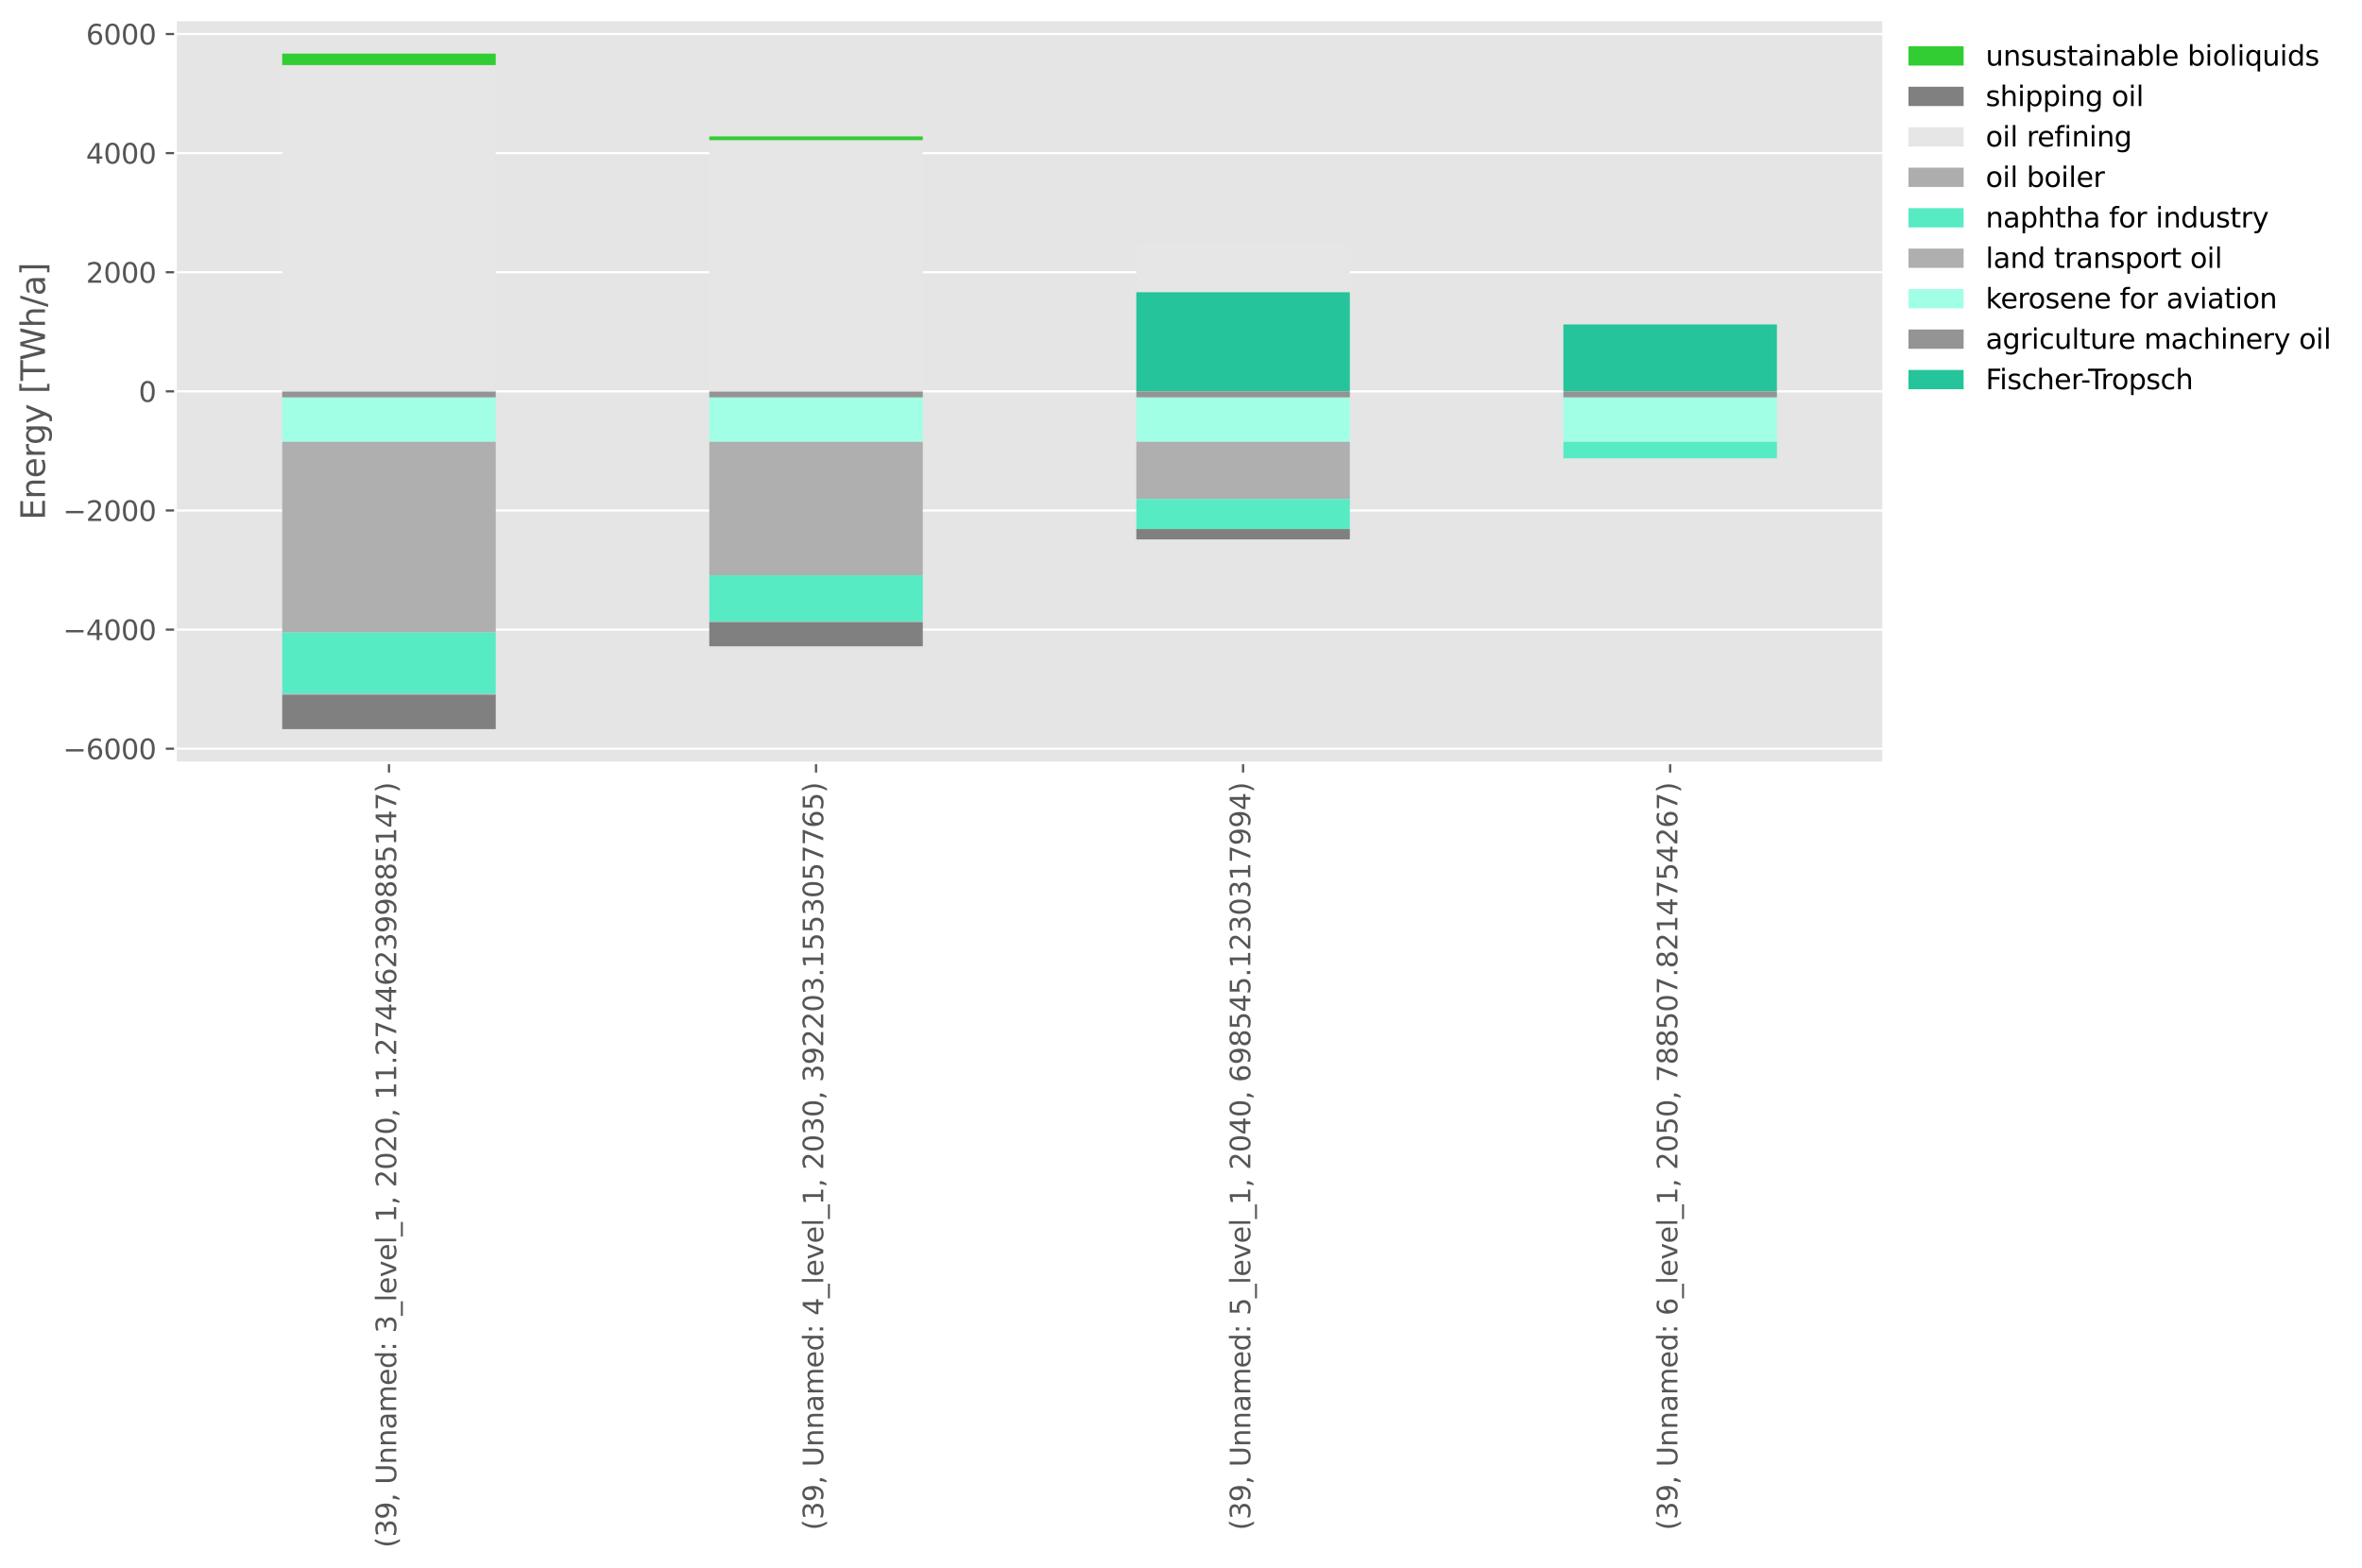 <?xml version="1.0" encoding="utf-8" standalone="no"?>
<!DOCTYPE svg PUBLIC "-//W3C//DTD SVG 1.1//EN"
  "http://www.w3.org/Graphics/SVG/1.1/DTD/svg11.dtd">
<svg xmlns:xlink="http://www.w3.org/1999/xlink" width="856.8pt" height="568.8pt" viewBox="0 0 856.8 568.8" xmlns="http://www.w3.org/2000/svg" version="1.1">
 <defs>
  <style type="text/css">*{stroke-linejoin: round; stroke-linecap: butt}</style>
 </defs>
 <g id="figure_1">
  <g id="patch_1">
   <path d="M 0 568.8 
L 856.8 568.8 
L 856.8 0 
L 0 0 
z
" style="fill: #ffffff"/>
  </g>
  <g id="axes_1">
   <g id="patch_2">
    <path d="M 63.643 276.795 
L 683.289 276.795 
L 683.289 7.2 
L 63.643 7.2 
z
" style="fill: #e5e5e5"/>
   </g>
   <g id="matplotlib.axis_1">
    <g id="xtick_1">
     <g id="line2d_1">
      <defs>
       <path id="m6327f944a6" d="M 0 0 
L 0 3.5 
" style="stroke: #555555; stroke-width: 0.8"/>
      </defs>
      <g>
       <use xlink:href="#m6327f944a6" x="141.099" y="276.795" style="fill: #555555; stroke: #555555; stroke-width: 0.8"/>
      </g>
     </g>
     <g id="text_1">
      <!-- (39, Unnamed: 3_level_1, 2020, 11.274462399885147) -->
      <g style="fill: #555555" transform="translate(143.719 561.6) rotate(-90) scale(0.1 -0.1)">
       <defs>
        <path id="DejaVuSans-28" d="M 1984 4856 
Q 1566 4138 1362 3434 
Q 1159 2731 1159 2009 
Q 1159 1288 1364 580 
Q 1569 -128 1984 -844 
L 1484 -844 
Q 1016 -109 783 600 
Q 550 1309 550 2009 
Q 550 2706 781 3412 
Q 1013 4119 1484 4856 
L 1984 4856 
z
" transform="scale(0.016)"/>
        <path id="DejaVuSans-33" d="M 2597 2516 
Q 3050 2419 3304 2112 
Q 3559 1806 3559 1356 
Q 3559 666 3084 287 
Q 2609 -91 1734 -91 
Q 1441 -91 1130 -33 
Q 819 25 488 141 
L 488 750 
Q 750 597 1062 519 
Q 1375 441 1716 441 
Q 2309 441 2620 675 
Q 2931 909 2931 1356 
Q 2931 1769 2642 2001 
Q 2353 2234 1838 2234 
L 1294 2234 
L 1294 2753 
L 1863 2753 
Q 2328 2753 2575 2939 
Q 2822 3125 2822 3475 
Q 2822 3834 2567 4026 
Q 2313 4219 1838 4219 
Q 1578 4219 1281 4162 
Q 984 4106 628 3988 
L 628 4550 
Q 988 4650 1302 4700 
Q 1616 4750 1894 4750 
Q 2613 4750 3031 4423 
Q 3450 4097 3450 3541 
Q 3450 3153 3228 2886 
Q 3006 2619 2597 2516 
z
" transform="scale(0.016)"/>
        <path id="DejaVuSans-39" d="M 703 97 
L 703 672 
Q 941 559 1184 500 
Q 1428 441 1663 441 
Q 2288 441 2617 861 
Q 2947 1281 2994 2138 
Q 2813 1869 2534 1725 
Q 2256 1581 1919 1581 
Q 1219 1581 811 2004 
Q 403 2428 403 3163 
Q 403 3881 828 4315 
Q 1253 4750 1959 4750 
Q 2769 4750 3195 4129 
Q 3622 3509 3622 2328 
Q 3622 1225 3098 567 
Q 2575 -91 1691 -91 
Q 1453 -91 1209 -44 
Q 966 3 703 97 
z
M 1959 2075 
Q 2384 2075 2632 2365 
Q 2881 2656 2881 3163 
Q 2881 3666 2632 3958 
Q 2384 4250 1959 4250 
Q 1534 4250 1286 3958 
Q 1038 3666 1038 3163 
Q 1038 2656 1286 2365 
Q 1534 2075 1959 2075 
z
" transform="scale(0.016)"/>
        <path id="DejaVuSans-2c" d="M 750 794 
L 1409 794 
L 1409 256 
L 897 -744 
L 494 -744 
L 750 256 
L 750 794 
z
" transform="scale(0.016)"/>
        <path id="DejaVuSans-20" transform="scale(0.016)"/>
        <path id="DejaVuSans-55" d="M 556 4666 
L 1191 4666 
L 1191 1831 
Q 1191 1081 1462 751 
Q 1734 422 2344 422 
Q 2950 422 3222 751 
Q 3494 1081 3494 1831 
L 3494 4666 
L 4128 4666 
L 4128 1753 
Q 4128 841 3676 375 
Q 3225 -91 2344 -91 
Q 1459 -91 1007 375 
Q 556 841 556 1753 
L 556 4666 
z
" transform="scale(0.016)"/>
        <path id="DejaVuSans-6e" d="M 3513 2113 
L 3513 0 
L 2938 0 
L 2938 2094 
Q 2938 2591 2744 2837 
Q 2550 3084 2163 3084 
Q 1697 3084 1428 2787 
Q 1159 2491 1159 1978 
L 1159 0 
L 581 0 
L 581 3500 
L 1159 3500 
L 1159 2956 
Q 1366 3272 1645 3428 
Q 1925 3584 2291 3584 
Q 2894 3584 3203 3211 
Q 3513 2838 3513 2113 
z
" transform="scale(0.016)"/>
        <path id="DejaVuSans-61" d="M 2194 1759 
Q 1497 1759 1228 1600 
Q 959 1441 959 1056 
Q 959 750 1161 570 
Q 1363 391 1709 391 
Q 2188 391 2477 730 
Q 2766 1069 2766 1631 
L 2766 1759 
L 2194 1759 
z
M 3341 1997 
L 3341 0 
L 2766 0 
L 2766 531 
Q 2569 213 2275 61 
Q 1981 -91 1556 -91 
Q 1019 -91 701 211 
Q 384 513 384 1019 
Q 384 1609 779 1909 
Q 1175 2209 1959 2209 
L 2766 2209 
L 2766 2266 
Q 2766 2663 2505 2880 
Q 2244 3097 1772 3097 
Q 1472 3097 1187 3025 
Q 903 2953 641 2809 
L 641 3341 
Q 956 3463 1253 3523 
Q 1550 3584 1831 3584 
Q 2591 3584 2966 3190 
Q 3341 2797 3341 1997 
z
" transform="scale(0.016)"/>
        <path id="DejaVuSans-6d" d="M 3328 2828 
Q 3544 3216 3844 3400 
Q 4144 3584 4550 3584 
Q 5097 3584 5394 3201 
Q 5691 2819 5691 2113 
L 5691 0 
L 5113 0 
L 5113 2094 
Q 5113 2597 4934 2840 
Q 4756 3084 4391 3084 
Q 3944 3084 3684 2787 
Q 3425 2491 3425 1978 
L 3425 0 
L 2847 0 
L 2847 2094 
Q 2847 2600 2669 2842 
Q 2491 3084 2119 3084 
Q 1678 3084 1418 2786 
Q 1159 2488 1159 1978 
L 1159 0 
L 581 0 
L 581 3500 
L 1159 3500 
L 1159 2956 
Q 1356 3278 1631 3431 
Q 1906 3584 2284 3584 
Q 2666 3584 2933 3390 
Q 3200 3197 3328 2828 
z
" transform="scale(0.016)"/>
        <path id="DejaVuSans-65" d="M 3597 1894 
L 3597 1613 
L 953 1613 
Q 991 1019 1311 708 
Q 1631 397 2203 397 
Q 2534 397 2845 478 
Q 3156 559 3463 722 
L 3463 178 
Q 3153 47 2828 -22 
Q 2503 -91 2169 -91 
Q 1331 -91 842 396 
Q 353 884 353 1716 
Q 353 2575 817 3079 
Q 1281 3584 2069 3584 
Q 2775 3584 3186 3129 
Q 3597 2675 3597 1894 
z
M 3022 2063 
Q 3016 2534 2758 2815 
Q 2500 3097 2075 3097 
Q 1594 3097 1305 2825 
Q 1016 2553 972 2059 
L 3022 2063 
z
" transform="scale(0.016)"/>
        <path id="DejaVuSans-64" d="M 2906 2969 
L 2906 4863 
L 3481 4863 
L 3481 0 
L 2906 0 
L 2906 525 
Q 2725 213 2448 61 
Q 2172 -91 1784 -91 
Q 1150 -91 751 415 
Q 353 922 353 1747 
Q 353 2572 751 3078 
Q 1150 3584 1784 3584 
Q 2172 3584 2448 3432 
Q 2725 3281 2906 2969 
z
M 947 1747 
Q 947 1113 1208 752 
Q 1469 391 1925 391 
Q 2381 391 2643 752 
Q 2906 1113 2906 1747 
Q 2906 2381 2643 2742 
Q 2381 3103 1925 3103 
Q 1469 3103 1208 2742 
Q 947 2381 947 1747 
z
" transform="scale(0.016)"/>
        <path id="DejaVuSans-3a" d="M 750 794 
L 1409 794 
L 1409 0 
L 750 0 
L 750 794 
z
M 750 3309 
L 1409 3309 
L 1409 2516 
L 750 2516 
L 750 3309 
z
" transform="scale(0.016)"/>
        <path id="DejaVuSans-5f" d="M 3263 -1063 
L 3263 -1509 
L -63 -1509 
L -63 -1063 
L 3263 -1063 
z
" transform="scale(0.016)"/>
        <path id="DejaVuSans-6c" d="M 603 4863 
L 1178 4863 
L 1178 0 
L 603 0 
L 603 4863 
z
" transform="scale(0.016)"/>
        <path id="DejaVuSans-76" d="M 191 3500 
L 800 3500 
L 1894 563 
L 2988 3500 
L 3597 3500 
L 2284 0 
L 1503 0 
L 191 3500 
z
" transform="scale(0.016)"/>
        <path id="DejaVuSans-31" d="M 794 531 
L 1825 531 
L 1825 4091 
L 703 3866 
L 703 4441 
L 1819 4666 
L 2450 4666 
L 2450 531 
L 3481 531 
L 3481 0 
L 794 0 
L 794 531 
z
" transform="scale(0.016)"/>
        <path id="DejaVuSans-32" d="M 1228 531 
L 3431 531 
L 3431 0 
L 469 0 
L 469 531 
Q 828 903 1448 1529 
Q 2069 2156 2228 2338 
Q 2531 2678 2651 2914 
Q 2772 3150 2772 3378 
Q 2772 3750 2511 3984 
Q 2250 4219 1831 4219 
Q 1534 4219 1204 4116 
Q 875 4013 500 3803 
L 500 4441 
Q 881 4594 1212 4672 
Q 1544 4750 1819 4750 
Q 2544 4750 2975 4387 
Q 3406 4025 3406 3419 
Q 3406 3131 3298 2873 
Q 3191 2616 2906 2266 
Q 2828 2175 2409 1742 
Q 1991 1309 1228 531 
z
" transform="scale(0.016)"/>
        <path id="DejaVuSans-30" d="M 2034 4250 
Q 1547 4250 1301 3770 
Q 1056 3291 1056 2328 
Q 1056 1369 1301 889 
Q 1547 409 2034 409 
Q 2525 409 2770 889 
Q 3016 1369 3016 2328 
Q 3016 3291 2770 3770 
Q 2525 4250 2034 4250 
z
M 2034 4750 
Q 2819 4750 3233 4129 
Q 3647 3509 3647 2328 
Q 3647 1150 3233 529 
Q 2819 -91 2034 -91 
Q 1250 -91 836 529 
Q 422 1150 422 2328 
Q 422 3509 836 4129 
Q 1250 4750 2034 4750 
z
" transform="scale(0.016)"/>
        <path id="DejaVuSans-2e" d="M 684 794 
L 1344 794 
L 1344 0 
L 684 0 
L 684 794 
z
" transform="scale(0.016)"/>
        <path id="DejaVuSans-37" d="M 525 4666 
L 3525 4666 
L 3525 4397 
L 1831 0 
L 1172 0 
L 2766 4134 
L 525 4134 
L 525 4666 
z
" transform="scale(0.016)"/>
        <path id="DejaVuSans-34" d="M 2419 4116 
L 825 1625 
L 2419 1625 
L 2419 4116 
z
M 2253 4666 
L 3047 4666 
L 3047 1625 
L 3713 1625 
L 3713 1100 
L 3047 1100 
L 3047 0 
L 2419 0 
L 2419 1100 
L 313 1100 
L 313 1709 
L 2253 4666 
z
" transform="scale(0.016)"/>
        <path id="DejaVuSans-36" d="M 2113 2584 
Q 1688 2584 1439 2293 
Q 1191 2003 1191 1497 
Q 1191 994 1439 701 
Q 1688 409 2113 409 
Q 2538 409 2786 701 
Q 3034 994 3034 1497 
Q 3034 2003 2786 2293 
Q 2538 2584 2113 2584 
z
M 3366 4563 
L 3366 3988 
Q 3128 4100 2886 4159 
Q 2644 4219 2406 4219 
Q 1781 4219 1451 3797 
Q 1122 3375 1075 2522 
Q 1259 2794 1537 2939 
Q 1816 3084 2150 3084 
Q 2853 3084 3261 2657 
Q 3669 2231 3669 1497 
Q 3669 778 3244 343 
Q 2819 -91 2113 -91 
Q 1303 -91 875 529 
Q 447 1150 447 2328 
Q 447 3434 972 4092 
Q 1497 4750 2381 4750 
Q 2619 4750 2861 4703 
Q 3103 4656 3366 4563 
z
" transform="scale(0.016)"/>
        <path id="DejaVuSans-38" d="M 2034 2216 
Q 1584 2216 1326 1975 
Q 1069 1734 1069 1313 
Q 1069 891 1326 650 
Q 1584 409 2034 409 
Q 2484 409 2743 651 
Q 3003 894 3003 1313 
Q 3003 1734 2745 1975 
Q 2488 2216 2034 2216 
z
M 1403 2484 
Q 997 2584 770 2862 
Q 544 3141 544 3541 
Q 544 4100 942 4425 
Q 1341 4750 2034 4750 
Q 2731 4750 3128 4425 
Q 3525 4100 3525 3541 
Q 3525 3141 3298 2862 
Q 3072 2584 2669 2484 
Q 3125 2378 3379 2068 
Q 3634 1759 3634 1313 
Q 3634 634 3220 271 
Q 2806 -91 2034 -91 
Q 1263 -91 848 271 
Q 434 634 434 1313 
Q 434 1759 690 2068 
Q 947 2378 1403 2484 
z
M 1172 3481 
Q 1172 3119 1398 2916 
Q 1625 2713 2034 2713 
Q 2441 2713 2670 2916 
Q 2900 3119 2900 3481 
Q 2900 3844 2670 4047 
Q 2441 4250 2034 4250 
Q 1625 4250 1398 4047 
Q 1172 3844 1172 3481 
z
" transform="scale(0.016)"/>
        <path id="DejaVuSans-35" d="M 691 4666 
L 3169 4666 
L 3169 4134 
L 1269 4134 
L 1269 2991 
Q 1406 3038 1543 3061 
Q 1681 3084 1819 3084 
Q 2600 3084 3056 2656 
Q 3513 2228 3513 1497 
Q 3513 744 3044 326 
Q 2575 -91 1722 -91 
Q 1428 -91 1123 -41 
Q 819 9 494 109 
L 494 744 
Q 775 591 1075 516 
Q 1375 441 1709 441 
Q 2250 441 2565 725 
Q 2881 1009 2881 1497 
Q 2881 1984 2565 2268 
Q 2250 2553 1709 2553 
Q 1456 2553 1204 2497 
Q 953 2441 691 2322 
L 691 4666 
z
" transform="scale(0.016)"/>
        <path id="DejaVuSans-29" d="M 513 4856 
L 1013 4856 
Q 1481 4119 1714 3412 
Q 1947 2706 1947 2009 
Q 1947 1309 1714 600 
Q 1481 -109 1013 -844 
L 513 -844 
Q 928 -128 1133 580 
Q 1338 1288 1338 2009 
Q 1338 2731 1133 3434 
Q 928 4138 513 4856 
z
" transform="scale(0.016)"/>
       </defs>
       <use xlink:href="#DejaVuSans-28"/>
       <use xlink:href="#DejaVuSans-33" transform="translate(39.014 0)"/>
       <use xlink:href="#DejaVuSans-39" transform="translate(102.637 0)"/>
       <use xlink:href="#DejaVuSans-2c" transform="translate(166.26 0)"/>
       <use xlink:href="#DejaVuSans-20" transform="translate(198.047 0)"/>
       <use xlink:href="#DejaVuSans-55" transform="translate(229.834 0)"/>
       <use xlink:href="#DejaVuSans-6e" transform="translate(303.027 0)"/>
       <use xlink:href="#DejaVuSans-6e" transform="translate(366.406 0)"/>
       <use xlink:href="#DejaVuSans-61" transform="translate(429.785 0)"/>
       <use xlink:href="#DejaVuSans-6d" transform="translate(491.064 0)"/>
       <use xlink:href="#DejaVuSans-65" transform="translate(588.477 0)"/>
       <use xlink:href="#DejaVuSans-64" transform="translate(650 0)"/>
       <use xlink:href="#DejaVuSans-3a" transform="translate(713.477 0)"/>
       <use xlink:href="#DejaVuSans-20" transform="translate(747.168 0)"/>
       <use xlink:href="#DejaVuSans-33" transform="translate(778.955 0)"/>
       <use xlink:href="#DejaVuSans-5f" transform="translate(842.578 0)"/>
       <use xlink:href="#DejaVuSans-6c" transform="translate(892.578 0)"/>
       <use xlink:href="#DejaVuSans-65" transform="translate(920.361 0)"/>
       <use xlink:href="#DejaVuSans-76" transform="translate(981.885 0)"/>
       <use xlink:href="#DejaVuSans-65" transform="translate(1041.064 0)"/>
       <use xlink:href="#DejaVuSans-6c" transform="translate(1102.588 0)"/>
       <use xlink:href="#DejaVuSans-5f" transform="translate(1130.371 0)"/>
       <use xlink:href="#DejaVuSans-31" transform="translate(1180.371 0)"/>
       <use xlink:href="#DejaVuSans-2c" transform="translate(1243.994 0)"/>
       <use xlink:href="#DejaVuSans-20" transform="translate(1275.781 0)"/>
       <use xlink:href="#DejaVuSans-32" transform="translate(1307.568 0)"/>
       <use xlink:href="#DejaVuSans-30" transform="translate(1371.191 0)"/>
       <use xlink:href="#DejaVuSans-32" transform="translate(1434.814 0)"/>
       <use xlink:href="#DejaVuSans-30" transform="translate(1498.438 0)"/>
       <use xlink:href="#DejaVuSans-2c" transform="translate(1562.061 0)"/>
       <use xlink:href="#DejaVuSans-20" transform="translate(1593.848 0)"/>
       <use xlink:href="#DejaVuSans-31" transform="translate(1625.635 0)"/>
       <use xlink:href="#DejaVuSans-31" transform="translate(1689.258 0)"/>
       <use xlink:href="#DejaVuSans-2e" transform="translate(1752.881 0)"/>
       <use xlink:href="#DejaVuSans-32" transform="translate(1784.668 0)"/>
       <use xlink:href="#DejaVuSans-37" transform="translate(1848.291 0)"/>
       <use xlink:href="#DejaVuSans-34" transform="translate(1911.914 0)"/>
       <use xlink:href="#DejaVuSans-34" transform="translate(1975.537 0)"/>
       <use xlink:href="#DejaVuSans-36" transform="translate(2039.16 0)"/>
       <use xlink:href="#DejaVuSans-32" transform="translate(2102.783 0)"/>
       <use xlink:href="#DejaVuSans-33" transform="translate(2166.406 0)"/>
       <use xlink:href="#DejaVuSans-39" transform="translate(2230.029 0)"/>
       <use xlink:href="#DejaVuSans-39" transform="translate(2293.652 0)"/>
       <use xlink:href="#DejaVuSans-38" transform="translate(2357.275 0)"/>
       <use xlink:href="#DejaVuSans-38" transform="translate(2420.898 0)"/>
       <use xlink:href="#DejaVuSans-35" transform="translate(2484.521 0)"/>
       <use xlink:href="#DejaVuSans-31" transform="translate(2548.145 0)"/>
       <use xlink:href="#DejaVuSans-34" transform="translate(2611.768 0)"/>
       <use xlink:href="#DejaVuSans-37" transform="translate(2675.391 0)"/>
       <use xlink:href="#DejaVuSans-29" transform="translate(2739.014 0)"/>
      </g>
     </g>
    </g>
    <g id="xtick_2">
     <g id="line2d_2">
      <g>
       <use xlink:href="#m6327f944a6" x="296.011" y="276.795" style="fill: #555555; stroke: #555555; stroke-width: 0.8"/>
      </g>
     </g>
     <g id="text_2">
      <!-- (39, Unnamed: 4_level_1, 2030, 392203.1553057765) -->
      <g style="fill: #555555" transform="translate(298.631 555.237) rotate(-90) scale(0.1 -0.1)">
       <use xlink:href="#DejaVuSans-28"/>
       <use xlink:href="#DejaVuSans-33" transform="translate(39.014 0)"/>
       <use xlink:href="#DejaVuSans-39" transform="translate(102.637 0)"/>
       <use xlink:href="#DejaVuSans-2c" transform="translate(166.26 0)"/>
       <use xlink:href="#DejaVuSans-20" transform="translate(198.047 0)"/>
       <use xlink:href="#DejaVuSans-55" transform="translate(229.834 0)"/>
       <use xlink:href="#DejaVuSans-6e" transform="translate(303.027 0)"/>
       <use xlink:href="#DejaVuSans-6e" transform="translate(366.406 0)"/>
       <use xlink:href="#DejaVuSans-61" transform="translate(429.785 0)"/>
       <use xlink:href="#DejaVuSans-6d" transform="translate(491.064 0)"/>
       <use xlink:href="#DejaVuSans-65" transform="translate(588.477 0)"/>
       <use xlink:href="#DejaVuSans-64" transform="translate(650 0)"/>
       <use xlink:href="#DejaVuSans-3a" transform="translate(713.477 0)"/>
       <use xlink:href="#DejaVuSans-20" transform="translate(747.168 0)"/>
       <use xlink:href="#DejaVuSans-34" transform="translate(778.955 0)"/>
       <use xlink:href="#DejaVuSans-5f" transform="translate(842.578 0)"/>
       <use xlink:href="#DejaVuSans-6c" transform="translate(892.578 0)"/>
       <use xlink:href="#DejaVuSans-65" transform="translate(920.361 0)"/>
       <use xlink:href="#DejaVuSans-76" transform="translate(981.885 0)"/>
       <use xlink:href="#DejaVuSans-65" transform="translate(1041.064 0)"/>
       <use xlink:href="#DejaVuSans-6c" transform="translate(1102.588 0)"/>
       <use xlink:href="#DejaVuSans-5f" transform="translate(1130.371 0)"/>
       <use xlink:href="#DejaVuSans-31" transform="translate(1180.371 0)"/>
       <use xlink:href="#DejaVuSans-2c" transform="translate(1243.994 0)"/>
       <use xlink:href="#DejaVuSans-20" transform="translate(1275.781 0)"/>
       <use xlink:href="#DejaVuSans-32" transform="translate(1307.568 0)"/>
       <use xlink:href="#DejaVuSans-30" transform="translate(1371.191 0)"/>
       <use xlink:href="#DejaVuSans-33" transform="translate(1434.814 0)"/>
       <use xlink:href="#DejaVuSans-30" transform="translate(1498.438 0)"/>
       <use xlink:href="#DejaVuSans-2c" transform="translate(1562.061 0)"/>
       <use xlink:href="#DejaVuSans-20" transform="translate(1593.848 0)"/>
       <use xlink:href="#DejaVuSans-33" transform="translate(1625.635 0)"/>
       <use xlink:href="#DejaVuSans-39" transform="translate(1689.258 0)"/>
       <use xlink:href="#DejaVuSans-32" transform="translate(1752.881 0)"/>
       <use xlink:href="#DejaVuSans-32" transform="translate(1816.504 0)"/>
       <use xlink:href="#DejaVuSans-30" transform="translate(1880.127 0)"/>
       <use xlink:href="#DejaVuSans-33" transform="translate(1943.75 0)"/>
       <use xlink:href="#DejaVuSans-2e" transform="translate(2007.373 0)"/>
       <use xlink:href="#DejaVuSans-31" transform="translate(2039.16 0)"/>
       <use xlink:href="#DejaVuSans-35" transform="translate(2102.783 0)"/>
       <use xlink:href="#DejaVuSans-35" transform="translate(2166.406 0)"/>
       <use xlink:href="#DejaVuSans-33" transform="translate(2230.029 0)"/>
       <use xlink:href="#DejaVuSans-30" transform="translate(2293.652 0)"/>
       <use xlink:href="#DejaVuSans-35" transform="translate(2357.275 0)"/>
       <use xlink:href="#DejaVuSans-37" transform="translate(2420.898 0)"/>
       <use xlink:href="#DejaVuSans-37" transform="translate(2484.521 0)"/>
       <use xlink:href="#DejaVuSans-36" transform="translate(2548.145 0)"/>
       <use xlink:href="#DejaVuSans-35" transform="translate(2611.768 0)"/>
       <use xlink:href="#DejaVuSans-29" transform="translate(2675.391 0)"/>
      </g>
     </g>
    </g>
    <g id="xtick_3">
     <g id="line2d_3">
      <g>
       <use xlink:href="#m6327f944a6" x="450.922" y="276.795" style="fill: #555555; stroke: #555555; stroke-width: 0.8"/>
      </g>
     </g>
     <g id="text_3">
      <!-- (39, Unnamed: 5_level_1, 2040, 698545.1230317994) -->
      <g style="fill: #555555" transform="translate(453.542 555.237) rotate(-90) scale(0.1 -0.1)">
       <use xlink:href="#DejaVuSans-28"/>
       <use xlink:href="#DejaVuSans-33" transform="translate(39.014 0)"/>
       <use xlink:href="#DejaVuSans-39" transform="translate(102.637 0)"/>
       <use xlink:href="#DejaVuSans-2c" transform="translate(166.26 0)"/>
       <use xlink:href="#DejaVuSans-20" transform="translate(198.047 0)"/>
       <use xlink:href="#DejaVuSans-55" transform="translate(229.834 0)"/>
       <use xlink:href="#DejaVuSans-6e" transform="translate(303.027 0)"/>
       <use xlink:href="#DejaVuSans-6e" transform="translate(366.406 0)"/>
       <use xlink:href="#DejaVuSans-61" transform="translate(429.785 0)"/>
       <use xlink:href="#DejaVuSans-6d" transform="translate(491.064 0)"/>
       <use xlink:href="#DejaVuSans-65" transform="translate(588.477 0)"/>
       <use xlink:href="#DejaVuSans-64" transform="translate(650 0)"/>
       <use xlink:href="#DejaVuSans-3a" transform="translate(713.477 0)"/>
       <use xlink:href="#DejaVuSans-20" transform="translate(747.168 0)"/>
       <use xlink:href="#DejaVuSans-35" transform="translate(778.955 0)"/>
       <use xlink:href="#DejaVuSans-5f" transform="translate(842.578 0)"/>
       <use xlink:href="#DejaVuSans-6c" transform="translate(892.578 0)"/>
       <use xlink:href="#DejaVuSans-65" transform="translate(920.361 0)"/>
       <use xlink:href="#DejaVuSans-76" transform="translate(981.885 0)"/>
       <use xlink:href="#DejaVuSans-65" transform="translate(1041.064 0)"/>
       <use xlink:href="#DejaVuSans-6c" transform="translate(1102.588 0)"/>
       <use xlink:href="#DejaVuSans-5f" transform="translate(1130.371 0)"/>
       <use xlink:href="#DejaVuSans-31" transform="translate(1180.371 0)"/>
       <use xlink:href="#DejaVuSans-2c" transform="translate(1243.994 0)"/>
       <use xlink:href="#DejaVuSans-20" transform="translate(1275.781 0)"/>
       <use xlink:href="#DejaVuSans-32" transform="translate(1307.568 0)"/>
       <use xlink:href="#DejaVuSans-30" transform="translate(1371.191 0)"/>
       <use xlink:href="#DejaVuSans-34" transform="translate(1434.814 0)"/>
       <use xlink:href="#DejaVuSans-30" transform="translate(1498.438 0)"/>
       <use xlink:href="#DejaVuSans-2c" transform="translate(1562.061 0)"/>
       <use xlink:href="#DejaVuSans-20" transform="translate(1593.848 0)"/>
       <use xlink:href="#DejaVuSans-36" transform="translate(1625.635 0)"/>
       <use xlink:href="#DejaVuSans-39" transform="translate(1689.258 0)"/>
       <use xlink:href="#DejaVuSans-38" transform="translate(1752.881 0)"/>
       <use xlink:href="#DejaVuSans-35" transform="translate(1816.504 0)"/>
       <use xlink:href="#DejaVuSans-34" transform="translate(1880.127 0)"/>
       <use xlink:href="#DejaVuSans-35" transform="translate(1943.75 0)"/>
       <use xlink:href="#DejaVuSans-2e" transform="translate(2007.373 0)"/>
       <use xlink:href="#DejaVuSans-31" transform="translate(2039.16 0)"/>
       <use xlink:href="#DejaVuSans-32" transform="translate(2102.783 0)"/>
       <use xlink:href="#DejaVuSans-33" transform="translate(2166.406 0)"/>
       <use xlink:href="#DejaVuSans-30" transform="translate(2230.029 0)"/>
       <use xlink:href="#DejaVuSans-33" transform="translate(2293.652 0)"/>
       <use xlink:href="#DejaVuSans-31" transform="translate(2357.275 0)"/>
       <use xlink:href="#DejaVuSans-37" transform="translate(2420.898 0)"/>
       <use xlink:href="#DejaVuSans-39" transform="translate(2484.521 0)"/>
       <use xlink:href="#DejaVuSans-39" transform="translate(2548.145 0)"/>
       <use xlink:href="#DejaVuSans-34" transform="translate(2611.768 0)"/>
       <use xlink:href="#DejaVuSans-29" transform="translate(2675.391 0)"/>
      </g>
     </g>
    </g>
    <g id="xtick_4">
     <g id="line2d_4">
      <g>
       <use xlink:href="#m6327f944a6" x="605.833" y="276.795" style="fill: #555555; stroke: #555555; stroke-width: 0.8"/>
      </g>
     </g>
     <g id="text_4">
      <!-- (39, Unnamed: 6_level_1, 2050, 788507.8214754267) -->
      <g style="fill: #555555" transform="translate(608.454 555.237) rotate(-90) scale(0.1 -0.1)">
       <use xlink:href="#DejaVuSans-28"/>
       <use xlink:href="#DejaVuSans-33" transform="translate(39.014 0)"/>
       <use xlink:href="#DejaVuSans-39" transform="translate(102.637 0)"/>
       <use xlink:href="#DejaVuSans-2c" transform="translate(166.26 0)"/>
       <use xlink:href="#DejaVuSans-20" transform="translate(198.047 0)"/>
       <use xlink:href="#DejaVuSans-55" transform="translate(229.834 0)"/>
       <use xlink:href="#DejaVuSans-6e" transform="translate(303.027 0)"/>
       <use xlink:href="#DejaVuSans-6e" transform="translate(366.406 0)"/>
       <use xlink:href="#DejaVuSans-61" transform="translate(429.785 0)"/>
       <use xlink:href="#DejaVuSans-6d" transform="translate(491.064 0)"/>
       <use xlink:href="#DejaVuSans-65" transform="translate(588.477 0)"/>
       <use xlink:href="#DejaVuSans-64" transform="translate(650 0)"/>
       <use xlink:href="#DejaVuSans-3a" transform="translate(713.477 0)"/>
       <use xlink:href="#DejaVuSans-20" transform="translate(747.168 0)"/>
       <use xlink:href="#DejaVuSans-36" transform="translate(778.955 0)"/>
       <use xlink:href="#DejaVuSans-5f" transform="translate(842.578 0)"/>
       <use xlink:href="#DejaVuSans-6c" transform="translate(892.578 0)"/>
       <use xlink:href="#DejaVuSans-65" transform="translate(920.361 0)"/>
       <use xlink:href="#DejaVuSans-76" transform="translate(981.885 0)"/>
       <use xlink:href="#DejaVuSans-65" transform="translate(1041.064 0)"/>
       <use xlink:href="#DejaVuSans-6c" transform="translate(1102.588 0)"/>
       <use xlink:href="#DejaVuSans-5f" transform="translate(1130.371 0)"/>
       <use xlink:href="#DejaVuSans-31" transform="translate(1180.371 0)"/>
       <use xlink:href="#DejaVuSans-2c" transform="translate(1243.994 0)"/>
       <use xlink:href="#DejaVuSans-20" transform="translate(1275.781 0)"/>
       <use xlink:href="#DejaVuSans-32" transform="translate(1307.568 0)"/>
       <use xlink:href="#DejaVuSans-30" transform="translate(1371.191 0)"/>
       <use xlink:href="#DejaVuSans-35" transform="translate(1434.814 0)"/>
       <use xlink:href="#DejaVuSans-30" transform="translate(1498.438 0)"/>
       <use xlink:href="#DejaVuSans-2c" transform="translate(1562.061 0)"/>
       <use xlink:href="#DejaVuSans-20" transform="translate(1593.848 0)"/>
       <use xlink:href="#DejaVuSans-37" transform="translate(1625.635 0)"/>
       <use xlink:href="#DejaVuSans-38" transform="translate(1689.258 0)"/>
       <use xlink:href="#DejaVuSans-38" transform="translate(1752.881 0)"/>
       <use xlink:href="#DejaVuSans-35" transform="translate(1816.504 0)"/>
       <use xlink:href="#DejaVuSans-30" transform="translate(1880.127 0)"/>
       <use xlink:href="#DejaVuSans-37" transform="translate(1943.75 0)"/>
       <use xlink:href="#DejaVuSans-2e" transform="translate(2007.373 0)"/>
       <use xlink:href="#DejaVuSans-38" transform="translate(2039.16 0)"/>
       <use xlink:href="#DejaVuSans-32" transform="translate(2102.783 0)"/>
       <use xlink:href="#DejaVuSans-31" transform="translate(2166.406 0)"/>
       <use xlink:href="#DejaVuSans-34" transform="translate(2230.029 0)"/>
       <use xlink:href="#DejaVuSans-37" transform="translate(2293.652 0)"/>
       <use xlink:href="#DejaVuSans-35" transform="translate(2357.275 0)"/>
       <use xlink:href="#DejaVuSans-34" transform="translate(2420.898 0)"/>
       <use xlink:href="#DejaVuSans-32" transform="translate(2484.521 0)"/>
       <use xlink:href="#DejaVuSans-36" transform="translate(2548.145 0)"/>
       <use xlink:href="#DejaVuSans-37" transform="translate(2611.768 0)"/>
       <use xlink:href="#DejaVuSans-29" transform="translate(2675.391 0)"/>
      </g>
     </g>
    </g>
   </g>
   <g id="matplotlib.axis_2">
    <g id="ytick_1">
     <g id="line2d_5">
      <path d="M 63.643 271.654 
L 683.289 271.654 
" clip-path="url(#p61b6235292)" style="fill: none; stroke: #ffffff; stroke-width: 0.8; stroke-linecap: square"/>
     </g>
     <g id="line2d_6">
      <defs>
       <path id="m46b60b31bb" d="M 0 0 
L -3.5 0 
" style="stroke: #555555; stroke-width: 0.8"/>
      </defs>
      <g>
       <use xlink:href="#m46b60b31bb" x="63.643" y="271.654" style="fill: #555555; stroke: #555555; stroke-width: 0.8"/>
      </g>
     </g>
     <g id="text_5">
      <!-- −6000 -->
      <g style="fill: #555555" transform="translate(22.814 275.453) scale(0.1 -0.1)">
       <defs>
        <path id="DejaVuSans-2212" d="M 678 2272 
L 4684 2272 
L 4684 1741 
L 678 1741 
L 678 2272 
z
" transform="scale(0.016)"/>
       </defs>
       <use xlink:href="#DejaVuSans-2212"/>
       <use xlink:href="#DejaVuSans-36" transform="translate(83.789 0)"/>
       <use xlink:href="#DejaVuSans-30" transform="translate(147.412 0)"/>
       <use xlink:href="#DejaVuSans-30" transform="translate(211.035 0)"/>
       <use xlink:href="#DejaVuSans-30" transform="translate(274.658 0)"/>
      </g>
     </g>
    </g>
    <g id="ytick_2">
     <g id="line2d_7">
      <path d="M 63.643 228.435 
L 683.289 228.435 
" clip-path="url(#p61b6235292)" style="fill: none; stroke: #ffffff; stroke-width: 0.8; stroke-linecap: square"/>
     </g>
     <g id="line2d_8">
      <g>
       <use xlink:href="#m46b60b31bb" x="63.643" y="228.435" style="fill: #555555; stroke: #555555; stroke-width: 0.8"/>
      </g>
     </g>
     <g id="text_6">
      <!-- −4000 -->
      <g style="fill: #555555" transform="translate(22.814 232.234) scale(0.1 -0.1)">
       <use xlink:href="#DejaVuSans-2212"/>
       <use xlink:href="#DejaVuSans-34" transform="translate(83.789 0)"/>
       <use xlink:href="#DejaVuSans-30" transform="translate(147.412 0)"/>
       <use xlink:href="#DejaVuSans-30" transform="translate(211.035 0)"/>
       <use xlink:href="#DejaVuSans-30" transform="translate(274.658 0)"/>
      </g>
     </g>
    </g>
    <g id="ytick_3">
     <g id="line2d_9">
      <path d="M 63.643 185.216 
L 683.289 185.216 
" clip-path="url(#p61b6235292)" style="fill: none; stroke: #ffffff; stroke-width: 0.8; stroke-linecap: square"/>
     </g>
     <g id="line2d_10">
      <g>
       <use xlink:href="#m46b60b31bb" x="63.643" y="185.216" style="fill: #555555; stroke: #555555; stroke-width: 0.8"/>
      </g>
     </g>
     <g id="text_7">
      <!-- −2000 -->
      <g style="fill: #555555" transform="translate(22.814 189.016) scale(0.1 -0.1)">
       <use xlink:href="#DejaVuSans-2212"/>
       <use xlink:href="#DejaVuSans-32" transform="translate(83.789 0)"/>
       <use xlink:href="#DejaVuSans-30" transform="translate(147.412 0)"/>
       <use xlink:href="#DejaVuSans-30" transform="translate(211.035 0)"/>
       <use xlink:href="#DejaVuSans-30" transform="translate(274.658 0)"/>
      </g>
     </g>
    </g>
    <g id="ytick_4">
     <g id="line2d_11">
      <path d="M 63.643 141.998 
L 683.289 141.998 
" clip-path="url(#p61b6235292)" style="fill: none; stroke: #ffffff; stroke-width: 0.8; stroke-linecap: square"/>
     </g>
     <g id="line2d_12">
      <g>
       <use xlink:href="#m46b60b31bb" x="63.643" y="141.998" style="fill: #555555; stroke: #555555; stroke-width: 0.8"/>
      </g>
     </g>
     <g id="text_8">
      <!-- 0 -->
      <g style="fill: #555555" transform="translate(50.281 145.797) scale(0.1 -0.1)">
       <use xlink:href="#DejaVuSans-30"/>
      </g>
     </g>
    </g>
    <g id="ytick_5">
     <g id="line2d_13">
      <path d="M 63.643 98.779 
L 683.289 98.779 
" clip-path="url(#p61b6235292)" style="fill: none; stroke: #ffffff; stroke-width: 0.8; stroke-linecap: square"/>
     </g>
     <g id="line2d_14">
      <g>
       <use xlink:href="#m46b60b31bb" x="63.643" y="98.779" style="fill: #555555; stroke: #555555; stroke-width: 0.8"/>
      </g>
     </g>
     <g id="text_9">
      <!-- 2000 -->
      <g style="fill: #555555" transform="translate(31.193 102.578) scale(0.1 -0.1)">
       <use xlink:href="#DejaVuSans-32"/>
       <use xlink:href="#DejaVuSans-30" transform="translate(63.623 0)"/>
       <use xlink:href="#DejaVuSans-30" transform="translate(127.246 0)"/>
       <use xlink:href="#DejaVuSans-30" transform="translate(190.869 0)"/>
      </g>
     </g>
    </g>
    <g id="ytick_6">
     <g id="line2d_15">
      <path d="M 63.643 55.56 
L 683.289 55.56 
" clip-path="url(#p61b6235292)" style="fill: none; stroke: #ffffff; stroke-width: 0.8; stroke-linecap: square"/>
     </g>
     <g id="line2d_16">
      <g>
       <use xlink:href="#m46b60b31bb" x="63.643" y="55.56" style="fill: #555555; stroke: #555555; stroke-width: 0.8"/>
      </g>
     </g>
     <g id="text_10">
      <!-- 4000 -->
      <g style="fill: #555555" transform="translate(31.193 59.359) scale(0.1 -0.1)">
       <use xlink:href="#DejaVuSans-34"/>
       <use xlink:href="#DejaVuSans-30" transform="translate(63.623 0)"/>
       <use xlink:href="#DejaVuSans-30" transform="translate(127.246 0)"/>
       <use xlink:href="#DejaVuSans-30" transform="translate(190.869 0)"/>
      </g>
     </g>
    </g>
    <g id="ytick_7">
     <g id="line2d_17">
      <path d="M 63.643 12.341 
L 683.289 12.341 
" clip-path="url(#p61b6235292)" style="fill: none; stroke: #ffffff; stroke-width: 0.8; stroke-linecap: square"/>
     </g>
     <g id="line2d_18">
      <g>
       <use xlink:href="#m46b60b31bb" x="63.643" y="12.341" style="fill: #555555; stroke: #555555; stroke-width: 0.8"/>
      </g>
     </g>
     <g id="text_11">
      <!-- 6000 -->
      <g style="fill: #555555" transform="translate(31.193 16.141) scale(0.1 -0.1)">
       <use xlink:href="#DejaVuSans-36"/>
       <use xlink:href="#DejaVuSans-30" transform="translate(63.623 0)"/>
       <use xlink:href="#DejaVuSans-30" transform="translate(127.246 0)"/>
       <use xlink:href="#DejaVuSans-30" transform="translate(190.869 0)"/>
      </g>
     </g>
    </g>
    <g id="text_12">
     <!-- Energy [TWh/a] -->
     <g style="fill: #555555" transform="translate(16.318 188.692) rotate(-90) scale(0.12 -0.12)">
      <defs>
       <path id="DejaVuSans-45" d="M 628 4666 
L 3578 4666 
L 3578 4134 
L 1259 4134 
L 1259 2753 
L 3481 2753 
L 3481 2222 
L 1259 2222 
L 1259 531 
L 3634 531 
L 3634 0 
L 628 0 
L 628 4666 
z
" transform="scale(0.016)"/>
       <path id="DejaVuSans-72" d="M 2631 2963 
Q 2534 3019 2420 3045 
Q 2306 3072 2169 3072 
Q 1681 3072 1420 2755 
Q 1159 2438 1159 1844 
L 1159 0 
L 581 0 
L 581 3500 
L 1159 3500 
L 1159 2956 
Q 1341 3275 1631 3429 
Q 1922 3584 2338 3584 
Q 2397 3584 2469 3576 
Q 2541 3569 2628 3553 
L 2631 2963 
z
" transform="scale(0.016)"/>
       <path id="DejaVuSans-67" d="M 2906 1791 
Q 2906 2416 2648 2759 
Q 2391 3103 1925 3103 
Q 1463 3103 1205 2759 
Q 947 2416 947 1791 
Q 947 1169 1205 825 
Q 1463 481 1925 481 
Q 2391 481 2648 825 
Q 2906 1169 2906 1791 
z
M 3481 434 
Q 3481 -459 3084 -895 
Q 2688 -1331 1869 -1331 
Q 1566 -1331 1297 -1286 
Q 1028 -1241 775 -1147 
L 775 -588 
Q 1028 -725 1275 -790 
Q 1522 -856 1778 -856 
Q 2344 -856 2625 -561 
Q 2906 -266 2906 331 
L 2906 616 
Q 2728 306 2450 153 
Q 2172 0 1784 0 
Q 1141 0 747 490 
Q 353 981 353 1791 
Q 353 2603 747 3093 
Q 1141 3584 1784 3584 
Q 2172 3584 2450 3431 
Q 2728 3278 2906 2969 
L 2906 3500 
L 3481 3500 
L 3481 434 
z
" transform="scale(0.016)"/>
       <path id="DejaVuSans-79" d="M 2059 -325 
Q 1816 -950 1584 -1140 
Q 1353 -1331 966 -1331 
L 506 -1331 
L 506 -850 
L 844 -850 
Q 1081 -850 1212 -737 
Q 1344 -625 1503 -206 
L 1606 56 
L 191 3500 
L 800 3500 
L 1894 763 
L 2988 3500 
L 3597 3500 
L 2059 -325 
z
" transform="scale(0.016)"/>
       <path id="DejaVuSans-5b" d="M 550 4863 
L 1875 4863 
L 1875 4416 
L 1125 4416 
L 1125 -397 
L 1875 -397 
L 1875 -844 
L 550 -844 
L 550 4863 
z
" transform="scale(0.016)"/>
       <path id="DejaVuSans-54" d="M -19 4666 
L 3928 4666 
L 3928 4134 
L 2272 4134 
L 2272 0 
L 1638 0 
L 1638 4134 
L -19 4134 
L -19 4666 
z
" transform="scale(0.016)"/>
       <path id="DejaVuSans-57" d="M 213 4666 
L 850 4666 
L 1831 722 
L 2809 4666 
L 3519 4666 
L 4500 722 
L 5478 4666 
L 6119 4666 
L 4947 0 
L 4153 0 
L 3169 4050 
L 2175 0 
L 1381 0 
L 213 4666 
z
" transform="scale(0.016)"/>
       <path id="DejaVuSans-68" d="M 3513 2113 
L 3513 0 
L 2938 0 
L 2938 2094 
Q 2938 2591 2744 2837 
Q 2550 3084 2163 3084 
Q 1697 3084 1428 2787 
Q 1159 2491 1159 1978 
L 1159 0 
L 581 0 
L 581 4863 
L 1159 4863 
L 1159 2956 
Q 1366 3272 1645 3428 
Q 1925 3584 2291 3584 
Q 2894 3584 3203 3211 
Q 3513 2838 3513 2113 
z
" transform="scale(0.016)"/>
       <path id="DejaVuSans-2f" d="M 1625 4666 
L 2156 4666 
L 531 -594 
L 0 -594 
L 1625 4666 
z
" transform="scale(0.016)"/>
       <path id="DejaVuSans-5d" d="M 1947 4863 
L 1947 -844 
L 622 -844 
L 622 -397 
L 1369 -397 
L 1369 4416 
L 622 4416 
L 622 4863 
L 1947 4863 
z
" transform="scale(0.016)"/>
      </defs>
      <use xlink:href="#DejaVuSans-45"/>
      <use xlink:href="#DejaVuSans-6e" transform="translate(63.184 0)"/>
      <use xlink:href="#DejaVuSans-65" transform="translate(126.562 0)"/>
      <use xlink:href="#DejaVuSans-72" transform="translate(188.086 0)"/>
      <use xlink:href="#DejaVuSans-67" transform="translate(227.449 0)"/>
      <use xlink:href="#DejaVuSans-79" transform="translate(290.926 0)"/>
      <use xlink:href="#DejaVuSans-20" transform="translate(350.105 0)"/>
      <use xlink:href="#DejaVuSans-5b" transform="translate(381.893 0)"/>
      <use xlink:href="#DejaVuSans-54" transform="translate(420.906 0)"/>
      <use xlink:href="#DejaVuSans-57" transform="translate(481.99 0)"/>
      <use xlink:href="#DejaVuSans-68" transform="translate(580.867 0)"/>
      <use xlink:href="#DejaVuSans-2f" transform="translate(644.246 0)"/>
      <use xlink:href="#DejaVuSans-61" transform="translate(677.938 0)"/>
      <use xlink:href="#DejaVuSans-5d" transform="translate(739.217 0)"/>
     </g>
    </g>
   </g>
   <g id="patch_3">
    <path d="M 102.371 141.998 
L 179.827 141.998 
L 179.827 141.998 
L 102.371 141.998 
z
" clip-path="url(#p61b6235292)" style="fill: #25c49a"/>
   </g>
   <g id="patch_4">
    <path d="M 257.283 141.998 
L 334.738 141.998 
L 334.738 141.998 
L 257.283 141.998 
z
" clip-path="url(#p61b6235292)" style="fill: #25c49a"/>
   </g>
   <g id="patch_5">
    <path d="M 412.194 141.998 
L 489.65 141.998 
L 489.65 105.973 
L 412.194 105.973 
z
" clip-path="url(#p61b6235292)" style="fill: #25c49a"/>
   </g>
   <g id="patch_6">
    <path d="M 567.106 141.998 
L 644.561 141.998 
L 644.561 117.717 
L 567.106 117.717 
z
" clip-path="url(#p61b6235292)" style="fill: #25c49a"/>
   </g>
   <g id="patch_7">
    <path d="M 102.371 141.998 
L 179.827 141.998 
L 179.827 144.22 
L 102.371 144.22 
z
" clip-path="url(#p61b6235292)" style="fill: #949494"/>
   </g>
   <g id="patch_8">
    <path d="M 257.283 141.998 
L 334.738 141.998 
L 334.738 144.22 
L 257.283 144.22 
z
" clip-path="url(#p61b6235292)" style="fill: #949494"/>
   </g>
   <g id="patch_9">
    <path d="M 412.194 141.998 
L 489.65 141.998 
L 489.65 144.22 
L 412.194 144.22 
z
" clip-path="url(#p61b6235292)" style="fill: #949494"/>
   </g>
   <g id="patch_10">
    <path d="M 567.106 141.998 
L 644.561 141.998 
L 644.561 144.22 
L 567.106 144.22 
z
" clip-path="url(#p61b6235292)" style="fill: #949494"/>
   </g>
   <g id="patch_11">
    <path d="M 102.371 144.22 
L 179.827 144.22 
L 179.827 160.295 
L 102.371 160.295 
z
" clip-path="url(#p61b6235292)" style="fill: #a1ffe6"/>
   </g>
   <g id="patch_12">
    <path d="M 257.283 144.22 
L 334.738 144.22 
L 334.738 160.295 
L 257.283 160.295 
z
" clip-path="url(#p61b6235292)" style="fill: #a1ffe6"/>
   </g>
   <g id="patch_13">
    <path d="M 412.194 144.22 
L 489.65 144.22 
L 489.65 160.295 
L 412.194 160.295 
z
" clip-path="url(#p61b6235292)" style="fill: #a1ffe6"/>
   </g>
   <g id="patch_14">
    <path d="M 567.106 144.22 
L 644.561 144.22 
L 644.561 160.295 
L 567.106 160.295 
z
" clip-path="url(#p61b6235292)" style="fill: #a1ffe6"/>
   </g>
   <g id="patch_15">
    <path d="M 102.371 160.295 
L 179.827 160.295 
L 179.827 229.487 
L 102.371 229.487 
z
" clip-path="url(#p61b6235292)" style="fill: #afafaf"/>
   </g>
   <g id="patch_16">
    <path d="M 257.283 160.295 
L 334.738 160.295 
L 334.738 208.73 
L 257.283 208.73 
z
" clip-path="url(#p61b6235292)" style="fill: #afafaf"/>
   </g>
   <g id="patch_17">
    <path d="M 412.194 160.295 
L 489.65 160.295 
L 489.65 181.053 
L 412.194 181.053 
z
" clip-path="url(#p61b6235292)" style="fill: #afafaf"/>
   </g>
   <g id="patch_18">
    <path d="M 567.106 160.295 
L 644.561 160.295 
L 644.561 160.295 
L 567.106 160.295 
z
" clip-path="url(#p61b6235292)" style="fill: #afafaf"/>
   </g>
   <g id="patch_19">
    <path d="M 102.371 229.487 
L 179.827 229.487 
L 179.827 251.761 
L 102.371 251.761 
z
" clip-path="url(#p61b6235292)" style="fill: #57ebc4"/>
   </g>
   <g id="patch_20">
    <path d="M 257.283 208.73 
L 334.738 208.73 
L 334.738 225.519 
L 257.283 225.519 
z
" clip-path="url(#p61b6235292)" style="fill: #57ebc4"/>
   </g>
   <g id="patch_21">
    <path d="M 412.194 181.053 
L 489.65 181.053 
L 489.65 191.961 
L 412.194 191.961 
z
" clip-path="url(#p61b6235292)" style="fill: #57ebc4"/>
   </g>
   <g id="patch_22">
    <path d="M 567.106 160.295 
L 644.561 160.295 
L 644.561 166.278 
L 567.106 166.278 
z
" clip-path="url(#p61b6235292)" style="fill: #57ebc4"/>
   </g>
   <g id="patch_23">
    <path d="M 102.371 251.761 
L 179.827 251.761 
L 179.827 252.042 
L 102.371 252.042 
z
" clip-path="url(#p61b6235292)" style="fill: #adadad"/>
   </g>
   <g id="patch_24">
    <path d="M 257.283 225.519 
L 334.738 225.519 
L 334.738 225.749 
L 257.283 225.749 
z
" clip-path="url(#p61b6235292)" style="fill: #adadad"/>
   </g>
   <g id="patch_25">
    <path d="M 412.194 191.961 
L 489.65 191.961 
L 489.65 191.961 
L 412.194 191.961 
z
" clip-path="url(#p61b6235292)" style="fill: #adadad"/>
   </g>
   <g id="patch_26">
    <path d="M 567.106 166.278 
L 644.561 166.278 
L 644.561 166.278 
L 567.106 166.278 
z
" clip-path="url(#p61b6235292)" style="fill: #adadad"/>
   </g>
   <g id="patch_27">
    <path d="M 102.371 141.998 
L 179.827 141.998 
L 179.827 23.607 
L 102.371 23.607 
z
" clip-path="url(#p61b6235292)" style="fill: #e6e6e6"/>
   </g>
   <g id="patch_28">
    <path d="M 257.283 141.998 
L 334.738 141.998 
L 334.738 50.867 
L 257.283 50.867 
z
" clip-path="url(#p61b6235292)" style="fill: #e6e6e6"/>
   </g>
   <g id="patch_29">
    <path d="M 412.194 105.973 
L 489.65 105.973 
L 489.65 88.284 
L 412.194 88.284 
z
" clip-path="url(#p61b6235292)" style="fill: #e6e6e6"/>
   </g>
   <g id="patch_30">
    <path d="M 567.106 117.717 
L 644.561 117.717 
L 644.561 117.717 
L 567.106 117.717 
z
" clip-path="url(#p61b6235292)" style="fill: #e6e6e6"/>
   </g>
   <g id="patch_31">
    <path d="M 102.371 252.042 
L 179.827 252.042 
L 179.827 264.541 
L 102.371 264.541 
z
" clip-path="url(#p61b6235292)" style="fill: #808080"/>
   </g>
   <g id="patch_32">
    <path d="M 257.283 225.749 
L 334.738 225.749 
L 334.738 234.498 
L 257.283 234.498 
z
" clip-path="url(#p61b6235292)" style="fill: #808080"/>
   </g>
   <g id="patch_33">
    <path d="M 412.194 191.961 
L 489.65 191.961 
L 489.65 195.711 
L 412.194 195.711 
z
" clip-path="url(#p61b6235292)" style="fill: #808080"/>
   </g>
   <g id="patch_34">
    <path d="M 567.106 166.278 
L 644.561 166.278 
L 644.561 166.278 
L 567.106 166.278 
z
" clip-path="url(#p61b6235292)" style="fill: #808080"/>
   </g>
   <g id="patch_35">
    <path d="M 102.371 23.607 
L 179.827 23.607 
L 179.827 19.454 
L 102.371 19.454 
z
" clip-path="url(#p61b6235292)" style="fill: #32cd32"/>
   </g>
   <g id="patch_36">
    <path d="M 257.283 50.867 
L 334.738 50.867 
L 334.738 49.497 
L 257.283 49.497 
z
" clip-path="url(#p61b6235292)" style="fill: #32cd32"/>
   </g>
   <g id="patch_37">
    <path d="M 412.194 195.711 
L 489.65 195.711 
L 489.65 195.711 
L 412.194 195.711 
z
" clip-path="url(#p61b6235292)" style="fill: #32cd32"/>
   </g>
   <g id="patch_38">
    <path d="M 567.106 166.278 
L 644.561 166.278 
L 644.561 166.278 
L 567.106 166.278 
z
" clip-path="url(#p61b6235292)" style="fill: #32cd32"/>
   </g>
   <g id="patch_39">
    <path d="M 63.643 276.795 
L 63.643 7.2 
" style="fill: none; stroke: #ffffff; stroke-linejoin: miter; stroke-linecap: square"/>
   </g>
   <g id="patch_40">
    <path d="M 683.289 276.795 
L 683.289 7.2 
" style="fill: none; stroke: #ffffff; stroke-linejoin: miter; stroke-linecap: square"/>
   </g>
   <g id="patch_41">
    <path d="M 63.643 276.795 
L 683.289 276.795 
" style="fill: none; stroke: #ffffff; stroke-linejoin: miter; stroke-linecap: square"/>
   </g>
   <g id="patch_42">
    <path d="M 63.643 7.2 
L 683.289 7.2 
" style="fill: none; stroke: #ffffff; stroke-linejoin: miter; stroke-linecap: square"/>
   </g>
   <g id="legend_1">
    <g id="patch_43">
     <path d="M 692.289 23.798 
L 712.289 23.798 
L 712.289 16.798 
L 692.289 16.798 
z
" style="fill: #32cd32"/>
    </g>
    <g id="text_13">
     <!-- unsustainable bioliquids -->
     <g transform="translate(720.289 23.798) scale(0.1 -0.1)">
      <defs>
       <path id="DejaVuSans-75" d="M 544 1381 
L 544 3500 
L 1119 3500 
L 1119 1403 
Q 1119 906 1312 657 
Q 1506 409 1894 409 
Q 2359 409 2629 706 
Q 2900 1003 2900 1516 
L 2900 3500 
L 3475 3500 
L 3475 0 
L 2900 0 
L 2900 538 
Q 2691 219 2414 64 
Q 2138 -91 1772 -91 
Q 1169 -91 856 284 
Q 544 659 544 1381 
z
M 1991 3584 
L 1991 3584 
z
" transform="scale(0.016)"/>
       <path id="DejaVuSans-73" d="M 2834 3397 
L 2834 2853 
Q 2591 2978 2328 3040 
Q 2066 3103 1784 3103 
Q 1356 3103 1142 2972 
Q 928 2841 928 2578 
Q 928 2378 1081 2264 
Q 1234 2150 1697 2047 
L 1894 2003 
Q 2506 1872 2764 1633 
Q 3022 1394 3022 966 
Q 3022 478 2636 193 
Q 2250 -91 1575 -91 
Q 1294 -91 989 -36 
Q 684 19 347 128 
L 347 722 
Q 666 556 975 473 
Q 1284 391 1588 391 
Q 1994 391 2212 530 
Q 2431 669 2431 922 
Q 2431 1156 2273 1281 
Q 2116 1406 1581 1522 
L 1381 1569 
Q 847 1681 609 1914 
Q 372 2147 372 2553 
Q 372 3047 722 3315 
Q 1072 3584 1716 3584 
Q 2034 3584 2315 3537 
Q 2597 3491 2834 3397 
z
" transform="scale(0.016)"/>
       <path id="DejaVuSans-74" d="M 1172 4494 
L 1172 3500 
L 2356 3500 
L 2356 3053 
L 1172 3053 
L 1172 1153 
Q 1172 725 1289 603 
Q 1406 481 1766 481 
L 2356 481 
L 2356 0 
L 1766 0 
Q 1100 0 847 248 
Q 594 497 594 1153 
L 594 3053 
L 172 3053 
L 172 3500 
L 594 3500 
L 594 4494 
L 1172 4494 
z
" transform="scale(0.016)"/>
       <path id="DejaVuSans-69" d="M 603 3500 
L 1178 3500 
L 1178 0 
L 603 0 
L 603 3500 
z
M 603 4863 
L 1178 4863 
L 1178 4134 
L 603 4134 
L 603 4863 
z
" transform="scale(0.016)"/>
       <path id="DejaVuSans-62" d="M 3116 1747 
Q 3116 2381 2855 2742 
Q 2594 3103 2138 3103 
Q 1681 3103 1420 2742 
Q 1159 2381 1159 1747 
Q 1159 1113 1420 752 
Q 1681 391 2138 391 
Q 2594 391 2855 752 
Q 3116 1113 3116 1747 
z
M 1159 2969 
Q 1341 3281 1617 3432 
Q 1894 3584 2278 3584 
Q 2916 3584 3314 3078 
Q 3713 2572 3713 1747 
Q 3713 922 3314 415 
Q 2916 -91 2278 -91 
Q 1894 -91 1617 61 
Q 1341 213 1159 525 
L 1159 0 
L 581 0 
L 581 4863 
L 1159 4863 
L 1159 2969 
z
" transform="scale(0.016)"/>
       <path id="DejaVuSans-6f" d="M 1959 3097 
Q 1497 3097 1228 2736 
Q 959 2375 959 1747 
Q 959 1119 1226 758 
Q 1494 397 1959 397 
Q 2419 397 2687 759 
Q 2956 1122 2956 1747 
Q 2956 2369 2687 2733 
Q 2419 3097 1959 3097 
z
M 1959 3584 
Q 2709 3584 3137 3096 
Q 3566 2609 3566 1747 
Q 3566 888 3137 398 
Q 2709 -91 1959 -91 
Q 1206 -91 779 398 
Q 353 888 353 1747 
Q 353 2609 779 3096 
Q 1206 3584 1959 3584 
z
" transform="scale(0.016)"/>
       <path id="DejaVuSans-71" d="M 947 1747 
Q 947 1113 1208 752 
Q 1469 391 1925 391 
Q 2381 391 2643 752 
Q 2906 1113 2906 1747 
Q 2906 2381 2643 2742 
Q 2381 3103 1925 3103 
Q 1469 3103 1208 2742 
Q 947 2381 947 1747 
z
M 2906 525 
Q 2725 213 2448 61 
Q 2172 -91 1784 -91 
Q 1150 -91 751 415 
Q 353 922 353 1747 
Q 353 2572 751 3078 
Q 1150 3584 1784 3584 
Q 2172 3584 2448 3432 
Q 2725 3281 2906 2969 
L 2906 3500 
L 3481 3500 
L 3481 -1331 
L 2906 -1331 
L 2906 525 
z
" transform="scale(0.016)"/>
      </defs>
      <use xlink:href="#DejaVuSans-75"/>
      <use xlink:href="#DejaVuSans-6e" transform="translate(63.379 0)"/>
      <use xlink:href="#DejaVuSans-73" transform="translate(126.758 0)"/>
      <use xlink:href="#DejaVuSans-75" transform="translate(178.857 0)"/>
      <use xlink:href="#DejaVuSans-73" transform="translate(242.236 0)"/>
      <use xlink:href="#DejaVuSans-74" transform="translate(294.336 0)"/>
      <use xlink:href="#DejaVuSans-61" transform="translate(333.545 0)"/>
      <use xlink:href="#DejaVuSans-69" transform="translate(394.824 0)"/>
      <use xlink:href="#DejaVuSans-6e" transform="translate(422.607 0)"/>
      <use xlink:href="#DejaVuSans-61" transform="translate(485.986 0)"/>
      <use xlink:href="#DejaVuSans-62" transform="translate(547.266 0)"/>
      <use xlink:href="#DejaVuSans-6c" transform="translate(610.742 0)"/>
      <use xlink:href="#DejaVuSans-65" transform="translate(638.525 0)"/>
      <use xlink:href="#DejaVuSans-20" transform="translate(700.049 0)"/>
      <use xlink:href="#DejaVuSans-62" transform="translate(731.836 0)"/>
      <use xlink:href="#DejaVuSans-69" transform="translate(795.312 0)"/>
      <use xlink:href="#DejaVuSans-6f" transform="translate(823.096 0)"/>
      <use xlink:href="#DejaVuSans-6c" transform="translate(884.277 0)"/>
      <use xlink:href="#DejaVuSans-69" transform="translate(912.061 0)"/>
      <use xlink:href="#DejaVuSans-71" transform="translate(939.844 0)"/>
      <use xlink:href="#DejaVuSans-75" transform="translate(1003.32 0)"/>
      <use xlink:href="#DejaVuSans-69" transform="translate(1066.699 0)"/>
      <use xlink:href="#DejaVuSans-64" transform="translate(1094.482 0)"/>
      <use xlink:href="#DejaVuSans-73" transform="translate(1157.959 0)"/>
     </g>
    </g>
    <g id="patch_44">
     <path d="M 692.289 38.477 
L 712.289 38.477 
L 712.289 31.477 
L 692.289 31.477 
z
" style="fill: #808080"/>
    </g>
    <g id="text_14">
     <!-- shipping oil -->
     <g transform="translate(720.289 38.477) scale(0.1 -0.1)">
      <defs>
       <path id="DejaVuSans-70" d="M 1159 525 
L 1159 -1331 
L 581 -1331 
L 581 3500 
L 1159 3500 
L 1159 2969 
Q 1341 3281 1617 3432 
Q 1894 3584 2278 3584 
Q 2916 3584 3314 3078 
Q 3713 2572 3713 1747 
Q 3713 922 3314 415 
Q 2916 -91 2278 -91 
Q 1894 -91 1617 61 
Q 1341 213 1159 525 
z
M 3116 1747 
Q 3116 2381 2855 2742 
Q 2594 3103 2138 3103 
Q 1681 3103 1420 2742 
Q 1159 2381 1159 1747 
Q 1159 1113 1420 752 
Q 1681 391 2138 391 
Q 2594 391 2855 752 
Q 3116 1113 3116 1747 
z
" transform="scale(0.016)"/>
      </defs>
      <use xlink:href="#DejaVuSans-73"/>
      <use xlink:href="#DejaVuSans-68" transform="translate(52.1 0)"/>
      <use xlink:href="#DejaVuSans-69" transform="translate(115.479 0)"/>
      <use xlink:href="#DejaVuSans-70" transform="translate(143.262 0)"/>
      <use xlink:href="#DejaVuSans-70" transform="translate(206.738 0)"/>
      <use xlink:href="#DejaVuSans-69" transform="translate(270.215 0)"/>
      <use xlink:href="#DejaVuSans-6e" transform="translate(297.998 0)"/>
      <use xlink:href="#DejaVuSans-67" transform="translate(361.377 0)"/>
      <use xlink:href="#DejaVuSans-20" transform="translate(424.854 0)"/>
      <use xlink:href="#DejaVuSans-6f" transform="translate(456.641 0)"/>
      <use xlink:href="#DejaVuSans-69" transform="translate(517.822 0)"/>
      <use xlink:href="#DejaVuSans-6c" transform="translate(545.605 0)"/>
     </g>
    </g>
    <g id="patch_45">
     <path d="M 692.289 53.155 
L 712.289 53.155 
L 712.289 46.155 
L 692.289 46.155 
z
" style="fill: #e6e6e6"/>
    </g>
    <g id="text_15">
     <!-- oil refining -->
     <g transform="translate(720.289 53.155) scale(0.1 -0.1)">
      <defs>
       <path id="DejaVuSans-66" d="M 2375 4863 
L 2375 4384 
L 1825 4384 
Q 1516 4384 1395 4259 
Q 1275 4134 1275 3809 
L 1275 3500 
L 2222 3500 
L 2222 3053 
L 1275 3053 
L 1275 0 
L 697 0 
L 697 3053 
L 147 3053 
L 147 3500 
L 697 3500 
L 697 3744 
Q 697 4328 969 4595 
Q 1241 4863 1831 4863 
L 2375 4863 
z
" transform="scale(0.016)"/>
      </defs>
      <use xlink:href="#DejaVuSans-6f"/>
      <use xlink:href="#DejaVuSans-69" transform="translate(61.182 0)"/>
      <use xlink:href="#DejaVuSans-6c" transform="translate(88.965 0)"/>
      <use xlink:href="#DejaVuSans-20" transform="translate(116.748 0)"/>
      <use xlink:href="#DejaVuSans-72" transform="translate(148.535 0)"/>
      <use xlink:href="#DejaVuSans-65" transform="translate(187.398 0)"/>
      <use xlink:href="#DejaVuSans-66" transform="translate(248.922 0)"/>
      <use xlink:href="#DejaVuSans-69" transform="translate(284.127 0)"/>
      <use xlink:href="#DejaVuSans-6e" transform="translate(311.91 0)"/>
      <use xlink:href="#DejaVuSans-69" transform="translate(375.289 0)"/>
      <use xlink:href="#DejaVuSans-6e" transform="translate(403.072 0)"/>
      <use xlink:href="#DejaVuSans-67" transform="translate(466.451 0)"/>
     </g>
    </g>
    <g id="patch_46">
     <path d="M 692.289 67.833 
L 712.289 67.833 
L 712.289 60.833 
L 692.289 60.833 
z
" style="fill: #adadad"/>
    </g>
    <g id="text_16">
     <!-- oil boiler -->
     <g transform="translate(720.289 67.833) scale(0.1 -0.1)">
      <use xlink:href="#DejaVuSans-6f"/>
      <use xlink:href="#DejaVuSans-69" transform="translate(61.182 0)"/>
      <use xlink:href="#DejaVuSans-6c" transform="translate(88.965 0)"/>
      <use xlink:href="#DejaVuSans-20" transform="translate(116.748 0)"/>
      <use xlink:href="#DejaVuSans-62" transform="translate(148.535 0)"/>
      <use xlink:href="#DejaVuSans-6f" transform="translate(212.012 0)"/>
      <use xlink:href="#DejaVuSans-69" transform="translate(273.193 0)"/>
      <use xlink:href="#DejaVuSans-6c" transform="translate(300.977 0)"/>
      <use xlink:href="#DejaVuSans-65" transform="translate(328.76 0)"/>
      <use xlink:href="#DejaVuSans-72" transform="translate(390.283 0)"/>
     </g>
    </g>
    <g id="patch_47">
     <path d="M 692.289 82.511 
L 712.289 82.511 
L 712.289 75.511 
L 692.289 75.511 
z
" style="fill: #57ebc4"/>
    </g>
    <g id="text_17">
     <!-- naphtha for industry -->
     <g transform="translate(720.289 82.511) scale(0.1 -0.1)">
      <use xlink:href="#DejaVuSans-6e"/>
      <use xlink:href="#DejaVuSans-61" transform="translate(63.379 0)"/>
      <use xlink:href="#DejaVuSans-70" transform="translate(124.658 0)"/>
      <use xlink:href="#DejaVuSans-68" transform="translate(188.135 0)"/>
      <use xlink:href="#DejaVuSans-74" transform="translate(251.514 0)"/>
      <use xlink:href="#DejaVuSans-68" transform="translate(290.723 0)"/>
      <use xlink:href="#DejaVuSans-61" transform="translate(354.102 0)"/>
      <use xlink:href="#DejaVuSans-20" transform="translate(415.381 0)"/>
      <use xlink:href="#DejaVuSans-66" transform="translate(447.168 0)"/>
      <use xlink:href="#DejaVuSans-6f" transform="translate(482.373 0)"/>
      <use xlink:href="#DejaVuSans-72" transform="translate(543.555 0)"/>
      <use xlink:href="#DejaVuSans-20" transform="translate(584.668 0)"/>
      <use xlink:href="#DejaVuSans-69" transform="translate(616.455 0)"/>
      <use xlink:href="#DejaVuSans-6e" transform="translate(644.238 0)"/>
      <use xlink:href="#DejaVuSans-64" transform="translate(707.617 0)"/>
      <use xlink:href="#DejaVuSans-75" transform="translate(771.094 0)"/>
      <use xlink:href="#DejaVuSans-73" transform="translate(834.473 0)"/>
      <use xlink:href="#DejaVuSans-74" transform="translate(886.572 0)"/>
      <use xlink:href="#DejaVuSans-72" transform="translate(925.781 0)"/>
      <use xlink:href="#DejaVuSans-79" transform="translate(966.895 0)"/>
     </g>
    </g>
    <g id="patch_48">
     <path d="M 692.289 97.189 
L 712.289 97.189 
L 712.289 90.189 
L 692.289 90.189 
z
" style="fill: #afafaf"/>
    </g>
    <g id="text_18">
     <!-- land transport oil -->
     <g transform="translate(720.289 97.189) scale(0.1 -0.1)">
      <use xlink:href="#DejaVuSans-6c"/>
      <use xlink:href="#DejaVuSans-61" transform="translate(27.783 0)"/>
      <use xlink:href="#DejaVuSans-6e" transform="translate(89.062 0)"/>
      <use xlink:href="#DejaVuSans-64" transform="translate(152.441 0)"/>
      <use xlink:href="#DejaVuSans-20" transform="translate(215.918 0)"/>
      <use xlink:href="#DejaVuSans-74" transform="translate(247.705 0)"/>
      <use xlink:href="#DejaVuSans-72" transform="translate(286.914 0)"/>
      <use xlink:href="#DejaVuSans-61" transform="translate(328.027 0)"/>
      <use xlink:href="#DejaVuSans-6e" transform="translate(389.307 0)"/>
      <use xlink:href="#DejaVuSans-73" transform="translate(452.686 0)"/>
      <use xlink:href="#DejaVuSans-70" transform="translate(504.785 0)"/>
      <use xlink:href="#DejaVuSans-6f" transform="translate(568.262 0)"/>
      <use xlink:href="#DejaVuSans-72" transform="translate(629.443 0)"/>
      <use xlink:href="#DejaVuSans-74" transform="translate(670.557 0)"/>
      <use xlink:href="#DejaVuSans-20" transform="translate(709.766 0)"/>
      <use xlink:href="#DejaVuSans-6f" transform="translate(741.553 0)"/>
      <use xlink:href="#DejaVuSans-69" transform="translate(802.734 0)"/>
      <use xlink:href="#DejaVuSans-6c" transform="translate(830.518 0)"/>
     </g>
    </g>
    <g id="patch_49">
     <path d="M 692.289 111.867 
L 712.289 111.867 
L 712.289 104.867 
L 692.289 104.867 
z
" style="fill: #a1ffe6"/>
    </g>
    <g id="text_19">
     <!-- kerosene for aviation -->
     <g transform="translate(720.289 111.867) scale(0.1 -0.1)">
      <defs>
       <path id="DejaVuSans-6b" d="M 581 4863 
L 1159 4863 
L 1159 1991 
L 2875 3500 
L 3609 3500 
L 1753 1863 
L 3688 0 
L 2938 0 
L 1159 1709 
L 1159 0 
L 581 0 
L 581 4863 
z
" transform="scale(0.016)"/>
      </defs>
      <use xlink:href="#DejaVuSans-6b"/>
      <use xlink:href="#DejaVuSans-65" transform="translate(54.285 0)"/>
      <use xlink:href="#DejaVuSans-72" transform="translate(115.809 0)"/>
      <use xlink:href="#DejaVuSans-6f" transform="translate(154.672 0)"/>
      <use xlink:href="#DejaVuSans-73" transform="translate(215.854 0)"/>
      <use xlink:href="#DejaVuSans-65" transform="translate(267.953 0)"/>
      <use xlink:href="#DejaVuSans-6e" transform="translate(329.477 0)"/>
      <use xlink:href="#DejaVuSans-65" transform="translate(392.855 0)"/>
      <use xlink:href="#DejaVuSans-20" transform="translate(454.379 0)"/>
      <use xlink:href="#DejaVuSans-66" transform="translate(486.166 0)"/>
      <use xlink:href="#DejaVuSans-6f" transform="translate(521.371 0)"/>
      <use xlink:href="#DejaVuSans-72" transform="translate(582.553 0)"/>
      <use xlink:href="#DejaVuSans-20" transform="translate(623.666 0)"/>
      <use xlink:href="#DejaVuSans-61" transform="translate(655.453 0)"/>
      <use xlink:href="#DejaVuSans-76" transform="translate(716.732 0)"/>
      <use xlink:href="#DejaVuSans-69" transform="translate(775.912 0)"/>
      <use xlink:href="#DejaVuSans-61" transform="translate(803.695 0)"/>
      <use xlink:href="#DejaVuSans-74" transform="translate(864.975 0)"/>
      <use xlink:href="#DejaVuSans-69" transform="translate(904.184 0)"/>
      <use xlink:href="#DejaVuSans-6f" transform="translate(931.967 0)"/>
      <use xlink:href="#DejaVuSans-6e" transform="translate(993.148 0)"/>
     </g>
    </g>
    <g id="patch_50">
     <path d="M 692.289 126.545 
L 712.289 126.545 
L 712.289 119.545 
L 692.289 119.545 
z
" style="fill: #949494"/>
    </g>
    <g id="text_20">
     <!-- agriculture machinery oil -->
     <g transform="translate(720.289 126.545) scale(0.1 -0.1)">
      <defs>
       <path id="DejaVuSans-63" d="M 3122 3366 
L 3122 2828 
Q 2878 2963 2633 3030 
Q 2388 3097 2138 3097 
Q 1578 3097 1268 2742 
Q 959 2388 959 1747 
Q 959 1106 1268 751 
Q 1578 397 2138 397 
Q 2388 397 2633 464 
Q 2878 531 3122 666 
L 3122 134 
Q 2881 22 2623 -34 
Q 2366 -91 2075 -91 
Q 1284 -91 818 406 
Q 353 903 353 1747 
Q 353 2603 823 3093 
Q 1294 3584 2113 3584 
Q 2378 3584 2631 3529 
Q 2884 3475 3122 3366 
z
" transform="scale(0.016)"/>
      </defs>
      <use xlink:href="#DejaVuSans-61"/>
      <use xlink:href="#DejaVuSans-67" transform="translate(61.279 0)"/>
      <use xlink:href="#DejaVuSans-72" transform="translate(124.756 0)"/>
      <use xlink:href="#DejaVuSans-69" transform="translate(165.869 0)"/>
      <use xlink:href="#DejaVuSans-63" transform="translate(193.652 0)"/>
      <use xlink:href="#DejaVuSans-75" transform="translate(248.633 0)"/>
      <use xlink:href="#DejaVuSans-6c" transform="translate(312.012 0)"/>
      <use xlink:href="#DejaVuSans-74" transform="translate(339.795 0)"/>
      <use xlink:href="#DejaVuSans-75" transform="translate(379.004 0)"/>
      <use xlink:href="#DejaVuSans-72" transform="translate(442.383 0)"/>
      <use xlink:href="#DejaVuSans-65" transform="translate(481.246 0)"/>
      <use xlink:href="#DejaVuSans-20" transform="translate(542.77 0)"/>
      <use xlink:href="#DejaVuSans-6d" transform="translate(574.557 0)"/>
      <use xlink:href="#DejaVuSans-61" transform="translate(671.969 0)"/>
      <use xlink:href="#DejaVuSans-63" transform="translate(733.248 0)"/>
      <use xlink:href="#DejaVuSans-68" transform="translate(788.229 0)"/>
      <use xlink:href="#DejaVuSans-69" transform="translate(851.607 0)"/>
      <use xlink:href="#DejaVuSans-6e" transform="translate(879.391 0)"/>
      <use xlink:href="#DejaVuSans-65" transform="translate(942.77 0)"/>
      <use xlink:href="#DejaVuSans-72" transform="translate(1004.293 0)"/>
      <use xlink:href="#DejaVuSans-79" transform="translate(1045.406 0)"/>
      <use xlink:href="#DejaVuSans-20" transform="translate(1104.586 0)"/>
      <use xlink:href="#DejaVuSans-6f" transform="translate(1136.373 0)"/>
      <use xlink:href="#DejaVuSans-69" transform="translate(1197.555 0)"/>
      <use xlink:href="#DejaVuSans-6c" transform="translate(1225.338 0)"/>
     </g>
    </g>
    <g id="patch_51">
     <path d="M 692.289 141.223 
L 712.289 141.223 
L 712.289 134.223 
L 692.289 134.223 
z
" style="fill: #25c49a"/>
    </g>
    <g id="text_21">
     <!-- Fischer-Tropsch -->
     <g transform="translate(720.289 141.223) scale(0.1 -0.1)">
      <defs>
       <path id="DejaVuSans-46" d="M 628 4666 
L 3309 4666 
L 3309 4134 
L 1259 4134 
L 1259 2759 
L 3109 2759 
L 3109 2228 
L 1259 2228 
L 1259 0 
L 628 0 
L 628 4666 
z
" transform="scale(0.016)"/>
       <path id="DejaVuSans-2d" d="M 313 2009 
L 1997 2009 
L 1997 1497 
L 313 1497 
L 313 2009 
z
" transform="scale(0.016)"/>
      </defs>
      <use xlink:href="#DejaVuSans-46"/>
      <use xlink:href="#DejaVuSans-69" transform="translate(50.27 0)"/>
      <use xlink:href="#DejaVuSans-73" transform="translate(78.053 0)"/>
      <use xlink:href="#DejaVuSans-63" transform="translate(130.152 0)"/>
      <use xlink:href="#DejaVuSans-68" transform="translate(185.133 0)"/>
      <use xlink:href="#DejaVuSans-65" transform="translate(248.512 0)"/>
      <use xlink:href="#DejaVuSans-72" transform="translate(310.035 0)"/>
      <use xlink:href="#DejaVuSans-2d" transform="translate(344.773 0)"/>
      <use xlink:href="#DejaVuSans-54" transform="translate(371.732 0)"/>
      <use xlink:href="#DejaVuSans-72" transform="translate(418.066 0)"/>
      <use xlink:href="#DejaVuSans-6f" transform="translate(456.93 0)"/>
      <use xlink:href="#DejaVuSans-70" transform="translate(518.111 0)"/>
      <use xlink:href="#DejaVuSans-73" transform="translate(581.588 0)"/>
      <use xlink:href="#DejaVuSans-63" transform="translate(633.688 0)"/>
      <use xlink:href="#DejaVuSans-68" transform="translate(688.668 0)"/>
     </g>
    </g>
   </g>
  </g>
 </g>
 <defs>
  <clipPath id="p61b6235292">
   <rect x="63.643" y="7.2" width="619.646" height="269.595"/>
  </clipPath>
 </defs>
</svg>
